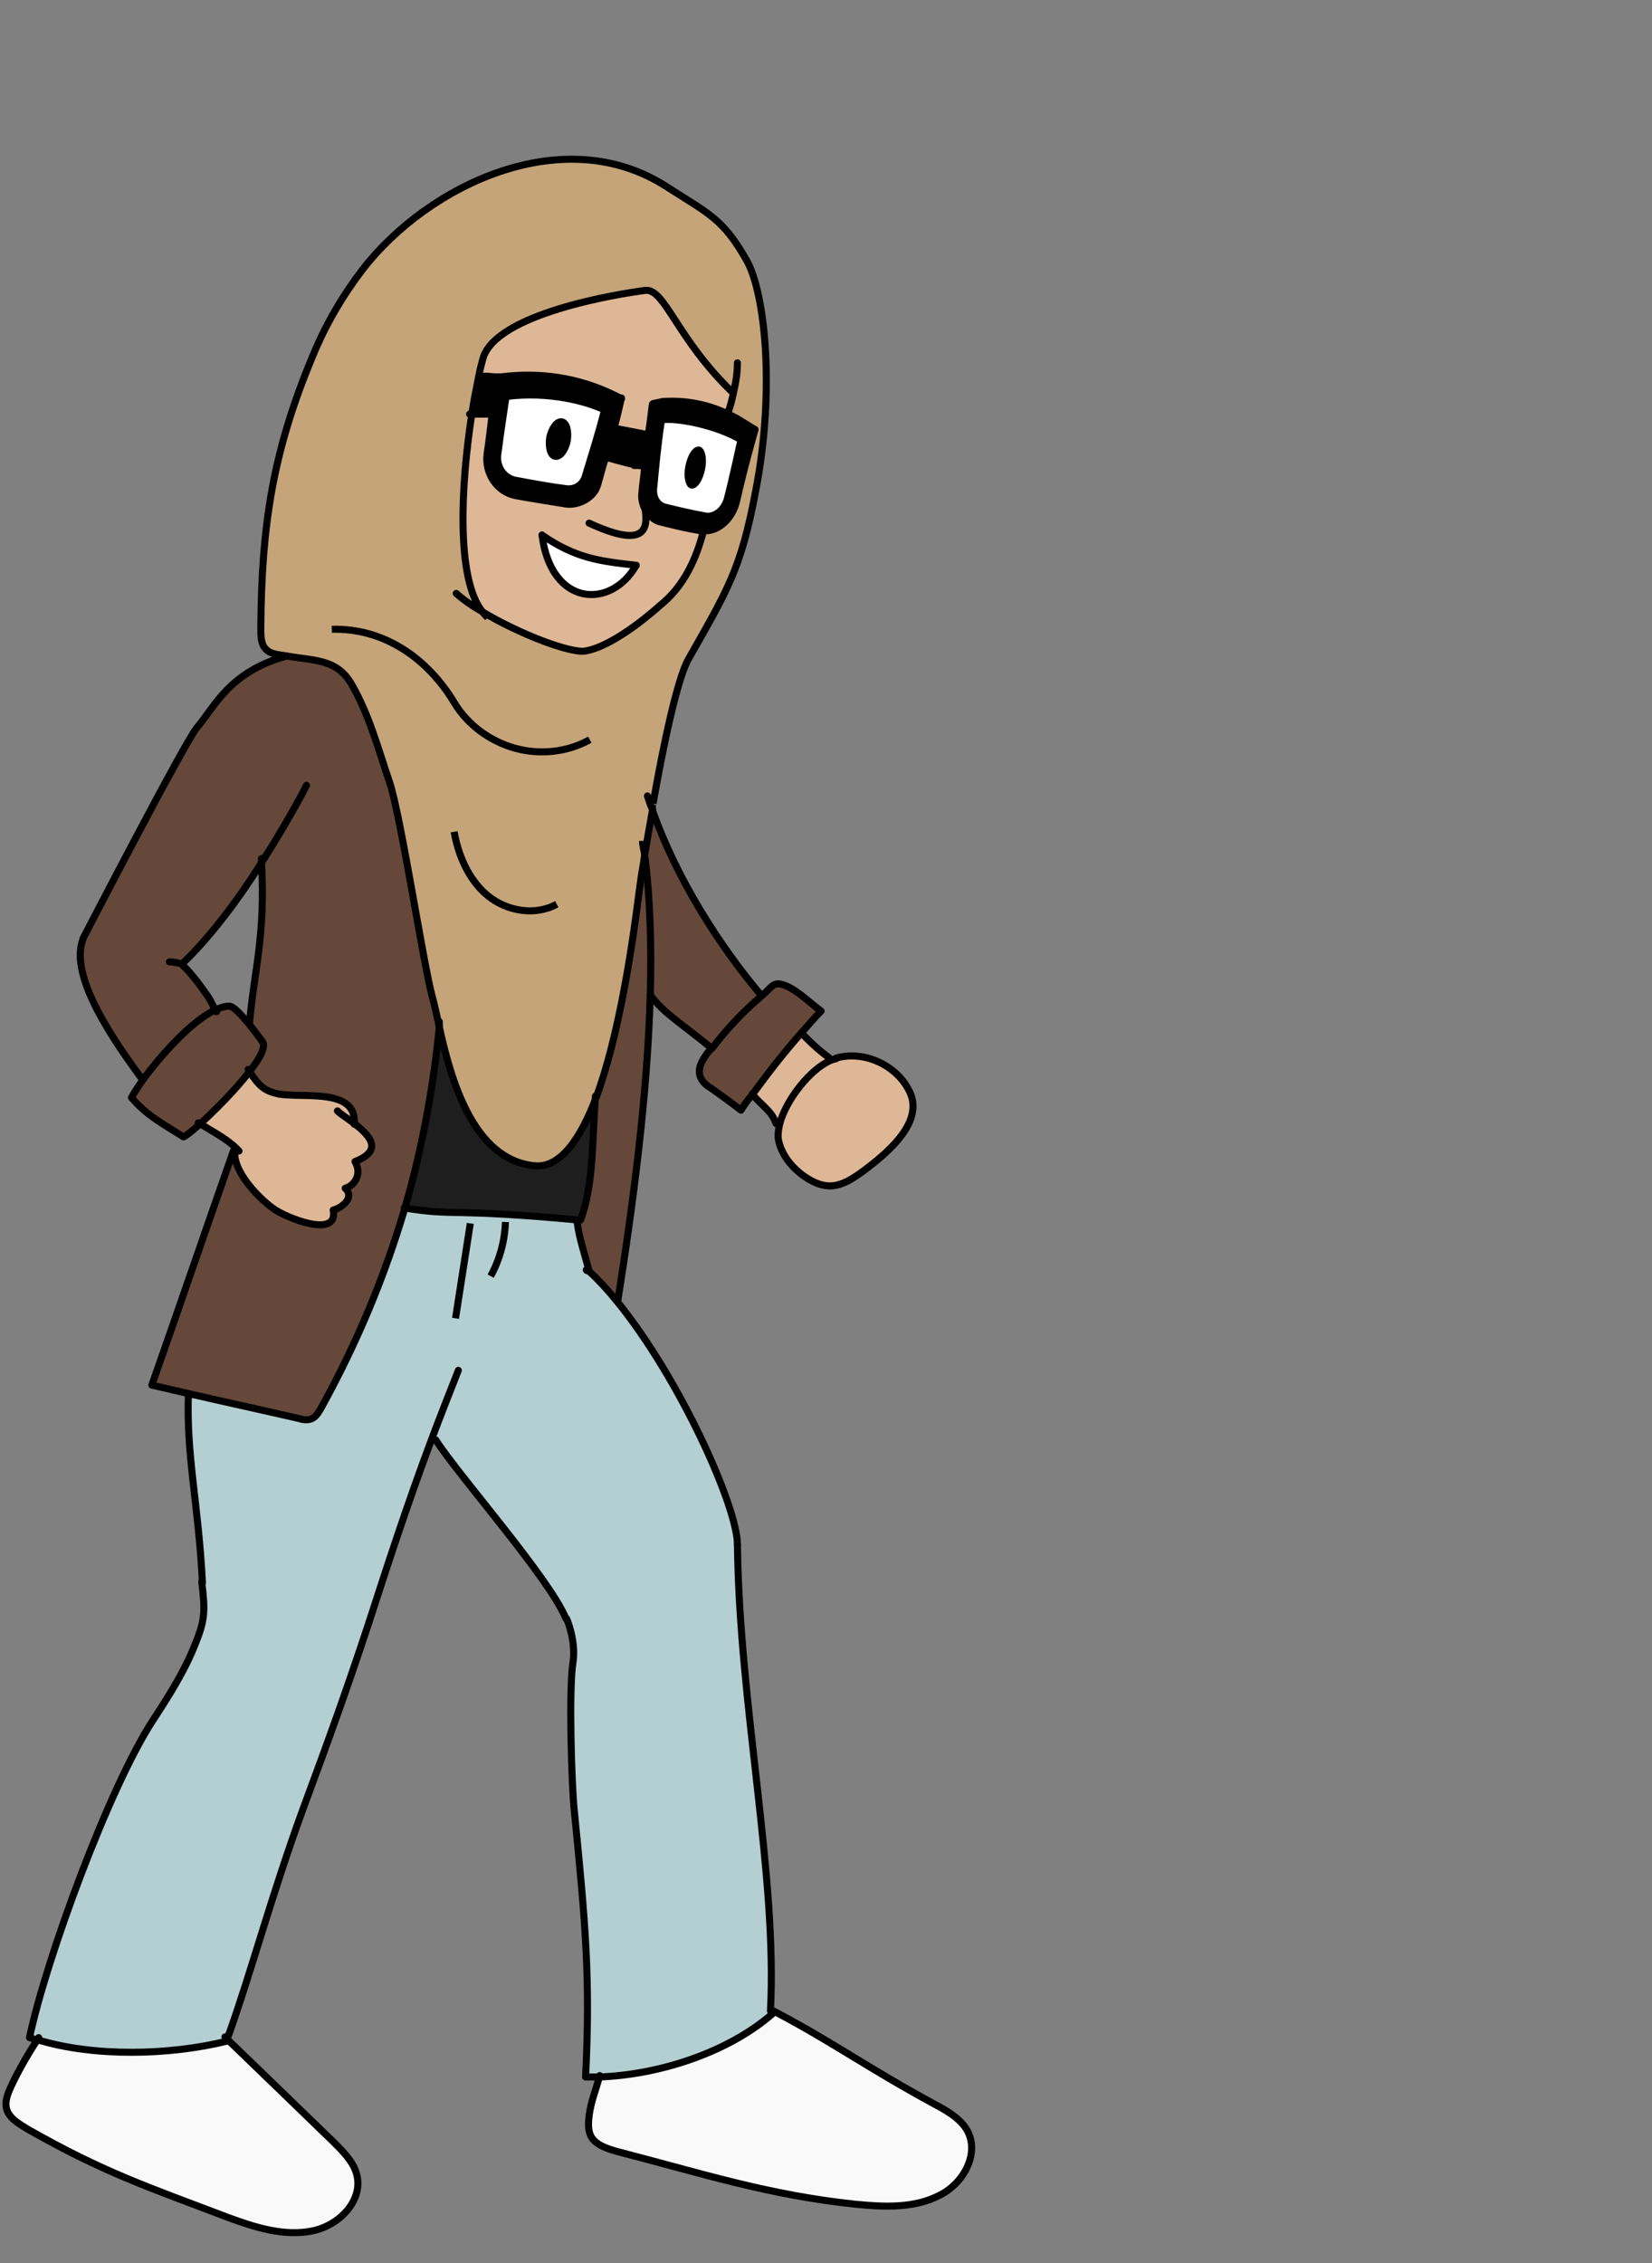 <?xml version="1.0" encoding="UTF-8"?><svg id="asia" xmlns="http://www.w3.org/2000/svg" width="235" height="321.9" viewBox="0 0 235 321.9"><rect x="0" y="0" width="235" height="321.9" fill="#808080" stroke="none"/><defs><style>.cls-1{stroke-linecap:round;stroke-linejoin:round;}.cls-1,.cls-2{fill:none;stroke:#000;}.cls-2{stroke-miterlimit:10;}.cls-3,.cls-4,.cls-5,.cls-6,.cls-7,.cls-8,.cls-9,.cls-10,.cls-11{stroke-width:0px;}.cls-4{fill:#f9f9f9;}.cls-5{fill:#3a3a3a;}.cls-6{fill:#1e1e1e;}.cls-7{fill:#c5a479;}.cls-8{fill:#deb796;}.cls-9{fill:#b3cfd2;}.cls-10{fill:#65483a;}.cls-11{fill:#fff;}</style></defs><path class="cls-4" d="M137.3,302.7c2.1,3.2-.2,7.7-3.7,9.5-3.6,1.8-7.9,1.7-12,1.3-12.4-1.2-21.9-4.3-33.9-7.5-1.4-.4-3-.9-3.7-2.1-.5-.9-.4-2-.3-3,.3-2.1.9-3.6,1.5-5.6,8.6-.3,18.4-3.5,24.7-9v-.2c8.4,4.4,13.4,8,23,13.2,1.7.9,3.4,1.8,4.4,3.4Z"/><path class="cls-8" d="M129.5,155.6c1.7,3.9-2.7,8-6.1,10.6-3.4,2.6-5.5,3.6-9,1.2-1.7-1.2-3.1-2.9-3.6-4.9-.2-.7-.1-1.6.1-2.5.9-3.5,4.4-7.9,7.3-9.1.2,0,.5-.2.7-.2,4.1-1.3,8.9,1,10.6,5Z"/><path class="cls-8" d="M118.1,150.5l.2.3c-2.9,1.2-6.4,5.6-7.3,9.1h-.4c-.7-2-2.1-2.6-3.4-4.3,2.2-3,4.5-6,7-8.8,1.7,1.8,2.7,2.6,4,3.6Z"/><path class="cls-9" d="M5.3,290.1c-.4,0-.7-.2-1.1-.3,2.3-11,11.3-35.6,17.6-45.2,2.1-3.2,4.5-7,5.9-10.6,1.5-3.6,1.5-4.9,1-9-.6-11.5-2.3-17.9-2-26.8,5.2,1.2,10.3,2.3,15.5,3.5.7.2,1.6.3,2.2,0,.5-.3.8-.8,1.1-1.3,5.1-9.4,9.1-18.8,12-28.6,7.4,1.2,6.1,0,24.6,1.7v.3c.3,2.4,1.1,4.6,1.7,7,0,0,0,0,0,0,1.3,1.2,2.6,2.6,3.9,4.2,8.9,11,17.2,29.3,17.2,34.7.3,23.2,5.7,47,4.7,66.3h.3c0,0,.2.1.3.2v.2c-6.5,5.4-16.3,8.7-24.9,9-.7,0-1.3,0-1.9,0,.7-14,0-21.7-1.6-37.8-.4-3.7-.8-17.4-.2-21.1.5-3.1-.9-6.3-.9-6.3-2.4-5.7-15.6-20.6-18.5-25.4h-.6c-3.6,9.5-6.5,18.5-8.9,25.9-3.2,9.7-5.7,16.6-9.4,26.6-4.5,12.3-7.4,23.3-10.6,32.2l-.4.3c0,0,.2.2.3.3l-.2.2c-8.1,2-18.8,2.3-27-.2Z"/><path class="cls-10" d="M116.8,143.8c-1,1-1.9,2-2.8,3.1-2.5,2.8-4.8,5.7-7,8.8-.5.7-1.1,1.5-1.6,2.2-1.4-1-2.8-2-4.2-3.1-.6-.5-1.3-1-1.6-1.7-.4-1.1.3-2.3,1-3.3.2-.3.4-.5.6-.7,2.1-2.7,4.5-5.2,7.1-7.5,1.6-1.4,1.6-2.1,3.4-1.4,1.7.6,3.5,2.5,5,3.6Z"/><path class="cls-7" d="M62.5,146c-.4-1.8-.7-3.3-1-4.3-1.3-4.8-4.6-25.8-6.1-30.6-1.6-4.7-2.9-9.6-5.4-13.9-2-3.5-5.2-3.2-9.2-4-1.1-.2-2.2-.3-3-1-.7-.7-.7-1.9-.7-2.9.2-14.7,1.8-25.2,7.4-38.8,1.8-4.4,4.2-8.5,7.1-12.3,9.4-12.1,28.7-21.2,43.3-11.7,5.9,3.8,8,4.5,11.4,10.6,2.5,4.6,3.9,18.2,1.2,32.6-2.2,11.2-4,14-9.6,24-1.7,3-3.6,12.5-5,20.5v.8c-.6,2.3-.9,4.5-1.2,6.3-.3,1.6-.5,3-.6,3.9-.6,3.5-2.3,19.8-6.3,30.6-2.2,5.9-5.1,10.1-8.8,9.7-8.7-.9-11.9-12.5-13.5-19.7ZM104.3,56c-8.1-7.7-9.8-15-12.6-14.7-3.9.5-21.3,3.3-23.1,9.7-.2.7-.4,1.5-.6,2.5-.3,1.6-.7,3.4-1,5.5-1.5,9.7-2.3,23.4,1.6,28.1,5.3,3.2,12.4,5.9,14.6,5.6,4.3-.7,10.7-6.5,10.7-6.5,3.4-2.7,5.2-6.7,6.2-10.7,2.1.2,4.1-1.6,4.7-4.3,1.2-5,2.2-8.6,2.6-10.1l-2.6-1.6c-.4-.2-.8-.4-1.2-.6.3-.9.6-1.8.8-2.9Z"/><path class="cls-3" d="M105.4,62.5s0,0,0,.1c-3.7-2.2-9.3-3.2-11.4-2.9-.6,4-.8,6.5-1.1,9.6-.1,1.3.5,2.5,1.5,2.8,2,.5,3.7.9,5.9,1.3,1.3.2,2.7-.9,3.1-2.6.8-3.1,1.7-7.4,1.9-8.2,0,0,0,0,0-.1ZM91.9,72.6c-.4-.7-.7-1.6-.6-2.5.1-1.3.3-2.5.4-3.7.2-1.5.3-2.9.5-4.5.2-1.3.4-2.8.6-4.5l1.4-.3c3.2-.2,6.4.4,9.3,1.8.4.2.8.4,1.2.6l2.6,1.6c-.4,1.5-1.5,5.2-2.6,10.1-.6,2.6-2.6,4.4-4.7,4.3-.1,0-.3,0-.4,0-2.3-.4-3.9-.8-5.9-1.3-.7-.2-1.4-.8-1.9-1.5Z"/><path class="cls-5" d="M105.4,62.5s0,0,0,.1c0,0,0,0,0-.1Z"/><path class="cls-10" d="M108.4,141.6c-2.6,2.2-5,4.7-7.1,7.5l-.3-.2c-4.4-3.6-6.6-4.8-8.5-7.4.2-7.1,0-13.8-.8-20.1.3-1.8.7-4,1.1-6.3,3.4,9.7,9.5,19.3,15.6,26.5Z"/><path class="cls-11" d="M105.4,62.6c-.2.8-1.1,5.1-1.9,8.2-.4,1.7-1.8,2.8-3.1,2.6-2.2-.4-3.9-.8-5.9-1.3-1-.3-1.7-1.4-1.5-2.8.3-3.1.5-5.6,1.1-9.6,2.1-.3,7.7.7,11.4,2.9ZM99.8,66.7c.3-1.4,0-2.6-.4-2.7-.5,0-1.1.9-1.4,2.3-.3,1.4,0,2.6.4,2.7.5,0,1.1-.9,1.4-2.3Z"/><path class="cls-8" d="M104.3,56c-.2,1.1-.5,2-.8,2.9-2.9-1.4-6-2-9.3-1.8l-1.4.3c-.2,1.7-.4,3.1-.6,4.5h-.2c-1.4-.3-2.6-.5-4.6-.9h-.2c.4-1.4.7-2.8,1.1-4.4l-1.2-.6c-5-2.3-10.4-3.2-15.9-2.5h-.8c0,0,0,0,0,0-1.8,0-.4,0-2.3-.1h0c.2-1,.4-1.8.6-2.5,1.8-6.3,19.1-9.2,23.1-9.7,2.8-.4,4.5,6.9,12.6,14.7Z"/><path class="cls-8" d="M91.9,72.6c.5.8,1.1,1.3,1.9,1.5,2,.5,3.7.9,5.9,1.3.1,0,.2,0,.4,0-1,3.9-2.7,7.9-6.2,10.7,0,0-6.3,5.8-10.7,6.5-2.1.3-9.3-2.4-14.6-5.6-3.8-4.7-3-18.4-1.6-28.1,1.8,0,1,0,2.9,0-.2,1.6-.4,3.5-.7,5.5-.4,2.8,1.4,5.5,4.1,6,2.7.5,4.8.8,7.2,1.2,1.7.2,3.9-.9,4.4-2.7.4-1.3.7-2.6,1.1-3.8h.3c3.3.9,3.3.9,5,1.3h.3c-.1,1.2-.3,2.4-.4,3.7,0,.9.2,1.8.6,2.5ZM77.1,76.1c1.3,10.2,9.8,10.6,13.4,4.3-5.3-.6-8.6-1-13.4-4.3Z"/><path class="cls-3" d="M99.3,64c.5,0,.7,1.3.4,2.7s-.9,2.4-1.4,2.3c-.5,0-.7-1.3-.4-2.7.3-1.4.9-2.4,1.4-2.3Z"/><path class="cls-10" d="M92.5,141.5c-.4,14.2-2.4,29.5-4.6,43.4h-.1c-1.3-1.5-2.6-2.9-3.9-4.1,0,0,0,0,0,0-.6-2.4-1.5-4.5-1.7-7v-.3c.2,0,.3,0,.5,0,1.8-5,1.6-10.2,2.1-17.6,4-10.8,5.8-27.1,6.3-30.6.1-.9.4-2.3.6-3.9.8,6.2,1,13,.8,20.1Z"/><path class="cls-3" d="M92,61.8h.2c-.2,1.6-.4,3.1-.5,4.5h-.3c-1.7-.3-1.7-.4-5-1.2h-.3c.4-1.4.8-2.8,1.2-4.3h.2c2,.4,3.2.6,4.6.9Z"/><path class="cls-6" d="M84.7,156c-.5,7.3-.3,12.5-2.1,17.6-.2,0-.3,0-.5,0-18.4-1.7-17.2-.4-24.6-1.7,2.4-8.3,4-16.8,4.9-25.8,1.6,7.2,4.7,18.8,13.5,19.7,3.7.4,6.6-3.9,8.8-9.7Z"/><path class="cls-3" d="M70,59c.3-2.4.4-4.2.5-4.9v-.5c0,0,0,0,.1,0h.8c5.5-.8,10.9,0,15.9,2.4l1.2.6c-.4,1.6-.8,3.1-1.1,4.4-.4,1.5-.8,2.8-1.2,4.2-.4,1.2-.7,2.5-1.1,3.8-.5,1.8-2.7,3-4.4,2.7-2.5-.3-4.5-.7-7.2-1.2-2.7-.5-4.5-3.1-4.1-6,.3-2.1.5-3.9.7-5.5ZM72,56.3c-.1.8-.8,5.2-1.2,8.4-.2,1.7.9,3.3,2.5,3.6,2.7.5,4.8.9,7.2,1.2,1.3.2,2.5-.6,2.8-1.9.9-3,1.7-5.4,2.7-9.3-2.5-1.2-8-2.7-14-1.9Z"/><path class="cls-11" d="M90.5,80.4c-3.6,6.3-12.1,5.9-13.4-4.3,4.8,3.3,8.1,3.7,13.4,4.3Z"/><path class="cls-11" d="M86,58.2c-1,3.9-1.8,6.3-2.7,9.3-.4,1.3-1.6,2.1-2.8,1.9-2.4-.3-4.5-.7-7.2-1.2-1.6-.3-2.7-1.9-2.5-3.6.4-3.2,1.1-7.6,1.2-8.4,6-.8,11.5.7,14,1.9ZM80.7,62.7c.3-1.3,0-2.5-.8-2.7-.7-.1-1.4.8-1.7,2.2-.3,1.3,0,2.5.8,2.7.7.1,1.4-.8,1.7-2.2Z"/><path class="cls-3" d="M79.9,60.1c.7.1,1,1.3.8,2.7-.3,1.3-1,2.3-1.7,2.2-.7-.1-1-1.3-.8-2.7.3-1.3,1-2.3,1.7-2.2Z"/><path class="cls-3" d="M70.5,53.6v.5c0,.7-.2,2.5-.5,4.9-1.9,0-1.1,0-2.9,0,.3-2,.7-3.9,1-5.5h0c1.9,0,.5,0,2.3.1Z"/><path class="cls-10" d="M25.9,137h0c1.2,1.1,2.3,2.5,3.7,4.6.4.5.7,1.2,1.1,2-3.5,1.5-7.8,6.4-10.4,10-3.6-4.9-10.6-14.6-8.5-20,0,0,14.5-27.8,16.2-30,2.4-3,4.6-8,12.8-10.2,4,.7,7.1.4,9.2,4,2.5,4.3,3.8,9.2,5.4,13.9,1.6,4.7,4.8,25.8,6.1,30.6.3,1,.6,2.5,1,4.3-.9,9-2.5,17.5-4.9,25.8-2.9,9.8-6.8,19.2-12,28.6-.3.5-.6,1-1.1,1.3-.7.4-1.5.2-2.2,0-5.2-1.2-10.3-2.3-15.5-3.5-1.7-.4-3.5-.8-5.2-1.2,3.9-11.1,7.7-22.2,11.6-33.3h.3c-.3,2.9,3.3,6.6,5.5,8.1,1.6,1.2,9.3,4.3,8.5.2,1-.2,3.2-1.7,1.7-3.1,1.2-.4,2.5-2,1.4-3.8,4.1-1.6,2.1-3.7-.1-5.4.3-5.2-7.2-3.7-10.7-4.3-2.1-.4-2.9-1.2-4.2-3.2,1.5-1.9,2.3-3.6,1.8-4.3-.3-.4-1.1-1.5-2-2.6h.2c.6-7.3,2.3-12.4,1.7-22.8-3.3,5.1-7.3,10.6-11.3,14.4,0,0,0,0,0,0Z"/><path class="cls-4" d="M50.7,309.1c1.1,3.7-2.4,7.4-6.3,8.2-4,.8-8.1-.4-11.9-1.9-11.6-4.4-17.9-6.4-28.6-12.6-1.3-.7-2.7-1.6-3-3-.2-1,.2-2,.6-2.9,1.1-2.3,2.4-4.6,3.8-6.8,8.1,2.5,18.9,2.2,27,.2l.2-.2c5.3,5.1,8.7,8.4,15,14.5,1.3,1.3,2.7,2.7,3.2,4.4Z"/><path class="cls-8" d="M50.4,159.9c2.2,1.7,4.2,3.8.1,5.4,1.1,1.9-.2,3.5-1.4,3.8,1.5,1.4-.7,2.9-1.7,3.1.8,4.2-6.9,1-8.5-.2-2.1-1.5-5.7-5.2-5.5-8.1,0-.2,0-.4,0-.6-1.2-1.1-3.1-2.3-5.2-3.5,2.1-1.9,5.1-4.9,7.1-7.5,1.3,1.9,2.1,2.7,4.2,3.2,3.6.6,11.1-.9,10.7,4.3Z"/><path class="cls-10" d="M30.7,143.6c.7-.3,1.3-.5,1.9-.5.6,0,1.7,1.2,2.7,2.4.9,1.1,1.7,2.2,2,2.6.6.7-.3,2.4-1.8,4.3-2,2.6-5,5.6-7.1,7.5-1.2,1.1-2.2,1.8-2.3,1.8-2.8-1.8-5.2-3-7.4-5.6.4-.7.9-1.5,1.6-2.5,2.6-3.5,6.9-8.4,10.4-10Z"/><path class="cls-1" d="M100.1,75.3s0,0,0,.1c-1,3.9-2.7,7.9-6.2,10.7,0,0-6.3,5.8-10.7,6.5-2.1.3-9.3-2.4-14.6-5.6-1.4-.8-2.7-1.7-3.7-2.6"/><path class="cls-2" d="M104.3,56c-.2,1.1-.5,2-.8,2.9,0,.1,0,.3-.1.4"/><path class="cls-1" d="M104.9,51.6c0,1.7-.3,3.1-.6,4.4"/><path class="cls-1" d="M91.8,72.1c0,.2,0,.3,0,.5.3,2.4.2,5.6-8,1.8"/><path class="cls-1" d="M90.5,80.4c-5.3-.6-8.6-1-13.4-4.3"/><path class="cls-1" d="M90.5,80.4c-3.6,6.3-12.1,5.9-13.4-4.3"/><path class="cls-1" d="M57.5,171.8s0,0,0,0c7.4,1.2,6.1,0,24.6,1.7.2,0,.3,0,.5,0,1.8-5,1.6-10.2,2.1-17.6h0"/><path class="cls-1" d="M37.2,122.1c0,.2,0,.4,0,.6.6,10.4-1.1,15.6-1.7,22.8"/><path class="cls-1" d="M107,155.6c1.4,1.7,2.7,2.3,3.4,4.2"/><path class="cls-1" d="M92.5,141.5c1.9,2.6,4.1,3.8,8.5,7.4"/><path class="cls-1" d="M114,146.9c1.7,1.8,2.7,2.6,4,3.6"/><path class="cls-2" d="M92.8,115.2c3.4,9.7,9.5,19.3,15.6,26.5"/><path class="cls-1" d="M92.1,113.2c.2.6.4,1.3.7,1.9"/><path class="cls-1" d="M118.9,150.6c-.2,0-.4.1-.7.2-2.9,1.2-6.4,5.6-7.3,9.1-.2.9-.3,1.8-.1,2.5.5,2,1.9,3.7,3.6,4.9,3.5,2.4,5.6,1.4,9-1.2,3.4-2.6,7.8-6.6,6.1-10.6-1.7-3.9-6.5-6.2-10.6-5"/><path class="cls-1" d="M52.5,230.7c2.4-7.4,5.3-16.4,8.9-26,1.2-3.2,2.5-6.5,3.8-9.8"/><path class="cls-1" d="M26.8,198.3c-.3,8.9,1.4,15.3,2,26.8"/><path class="cls-1" d="M52.5,230.7c-3.2,9.7-5.7,16.6-9.4,26.6-4.5,12.3-7.4,23.3-10.6,32.2"/><path class="cls-1" d="M32.3,290.3c-8.1,2-18.8,2.3-27-.2-.4,0-.7-.2-1.1-.3,2.3-11,11.3-35.6,17.6-45.2,2.1-3.2,4.5-7,5.9-10.6,1.5-3.6,1.5-4.9,1-9"/><path class="cls-1" d="M104.9,219.7c0-5.4-8.2-23.7-17.2-34.7-1.3-1.6-2.6-3-3.9-4.2"/><path class="cls-1" d="M62,204.8c3,4.8,16.2,19.7,18.5,25.4"/><path class="cls-1" d="M80.6,230.2s1.4,3.2.9,6.3c-.6,3.7-.2,17.4.2,21.1,1.6,16.1,2.3,23.8,1.6,37.8.6,0,1.3,0,1.9,0,8.6-.3,18.4-3.5,24.7-9"/><path class="cls-1" d="M104.9,219.7c.3,23.2,5.7,47,4.7,66.3h0"/><path class="cls-1" d="M85.3,295.2s0,0,0,.1c-.6,2.1-1.2,3.5-1.5,5.6-.1,1-.2,2.1.3,3,.7,1.2,2.3,1.7,3.7,2.1,12,3.1,21.5,6.2,33.9,7.5,4.1.4,8.4.6,12-1.3,3.6-1.8,5.8-6.3,3.7-9.5-1-1.5-2.7-2.5-4.4-3.4-9.6-5.2-14.6-8.9-22.8-13.2,0,0-.2-.1-.3-.1"/><path class="cls-1" d="M5.5,289.8c0,.1-.1.2-.2.3-1.4,2.2-2.7,4.4-3.8,6.8-.4.9-.8,1.9-.6,2.9.3,1.4,1.7,2.2,3,3,10.7,6.1,17,8.2,28.6,12.6,3.8,1.4,7.9,2.7,11.9,1.9,4-.8,7.4-4.5,6.3-8.2-.5-1.7-1.9-3.1-3.2-4.4-6.3-6.1-9.7-9.4-15-14.5,0,0-.2-.2-.3-.3,0,0-.1-.1-.2-.2"/><path class="cls-2" d="M92.9,114.3c1.4-8,3.4-17.6,5-20.5,5.6-9.9,7.5-12.8,9.6-24,2.8-14.4,1.3-28-1.2-32.6-3.4-6.1-5.5-6.8-11.4-10.6-14.6-9.5-33.9-.4-43.3,11.7-2.9,3.8-5.3,7.9-7.1,12.3-5.7,13.6-7.3,24.1-7.4,38.8,0,1,0,2.2.7,2.9.7.8,1.9.8,3,1,4,.7,7.1.4,9.2,4,2.5,4.3,3.8,9.2,5.4,13.9,1.6,4.7,4.8,25.8,6.1,30.6.3,1,.6,2.5,1,4.3,1.6,7.2,4.7,18.8,13.5,19.7,3.7.4,6.6-3.9,8.8-9.7,4-10.8,5.8-27.1,6.3-30.6.1-.9.4-2.3.6-3.9.3-1.8.7-4,1.1-6.3v-.8"/><path class="cls-1" d="M24.1,136.8c.7,0,1.3.2,1.8.3,0,0,0,0,0,0,4-3.8,8.1-9.3,11.3-14.4,3-4.7,5.4-9,6.4-11"/><path class="cls-1" d="M40.8,93.3c-8.2,2.2-10.3,7.3-12.8,10.2-1.8,2.2-16.2,30-16.2,30"/><path class="cls-1" d="M28.2,159.7c0,0,.2,0,.2.1,2,1.2,4,2.3,5.2,3.5.1.1.2.2.4.4"/><path class="cls-1" d="M11.8,133.6c-2.1,5.4,4.9,15.1,8.5,20,0,0,0,0,0,0"/><path class="cls-1" d="M30.8,143.9c0-.1,0-.2-.2-.3-.4-.8-.7-1.4-1.1-2-1.4-2-2.5-3.4-3.7-4.5"/><path class="cls-1" d="M39.7,155.6c-2.1-.4-2.9-1.2-4.2-3.2,0-.1-.1-.2-.2-.3"/><path class="cls-1" d="M48,158c.5.5,1.5,1.1,2.4,1.8,2.2,1.7,4.2,3.8.1,5.4,1.1,1.9-.2,3.5-1.4,3.8,1.5,1.4-.7,2.9-1.7,3.1.8,4.2-6.9,1-8.5-.2-2.1-1.5-5.7-5.2-5.5-8.1,0-.2,0-.4,0-.6"/><path class="cls-1" d="M39.7,155.6c3.6.6,11.1-.9,10.7,4.3h0"/><path class="cls-1" d="M30.7,143.6c.7-.3,1.3-.5,1.9-.5.6,0,1.7,1.2,2.7,2.4.9,1.1,1.7,2.2,2,2.6.6.7-.3,2.4-1.8,4.3-2,2.6-5,5.6-7.1,7.5-1.2,1.1-2.2,1.8-2.3,1.8-2.8-1.8-5.2-3-7.4-5.6.4-.7.9-1.5,1.6-2.5,2.6-3.5,6.9-8.4,10.4-10Z"/><path class="cls-1" d="M62.5,145.3c0,.2,0,.5,0,.7-.9,9-2.5,17.5-4.9,25.8-2.9,9.8-6.8,19.2-12,28.6-.3.5-.6,1-1.1,1.3-.7.4-1.5.2-2.2,0-5.2-1.2-10.3-2.3-15.5-3.5-1.7-.4-3.5-.8-5.2-1.2,3.9-11.1,7.7-22.2,11.6-33.3"/><path class="cls-1" d="M92.5,141.5c-.4,14.2-2.4,29.5-4.6,43.4"/><path class="cls-2" d="M91.4,119.6c0,.6.2,1.3.3,1.9.8,6.2,1,13,.8,20.1"/><path class="cls-1" d="M101.2,149.1c-.2.2-.4.5-.6.7-.7,1-1.4,2.1-1,3.3.3.8.9,1.3,1.6,1.7,1.4,1,2.8,2,4.2,3.1.5-.8,1-1.5,1.6-2.2,2.2-3,4.5-6,7-8.8.9-1,1.8-2.1,2.8-3.1-1.5-1.1-3.3-2.9-5-3.6-1.8-.7-1.8,0-3.4,1.4-2.6,2.2-5,4.7-7.1,7.5Z"/><path class="cls-1" d="M83.8,180.8s0,0,0,0c0-.1-.4,0-.4-.2"/><path class="cls-1" d="M82.1,173.8c.3,2.4,1.1,4.6,1.7,7"/><path class="cls-2" d="M104.5,56.1s0,0-.1-.1c-8.1-7.7-9.8-15-12.6-14.7-3.9.5-21.3,3.3-23.1,9.7-.2.7-.4,1.5-.6,2.5-.3,1.6-.7,3.4-1,5.5-1.5,9.7-2.3,23.4,1.6,28.1.2.3.5.5.7.8"/><path class="cls-2" d="M66.9,174c-.7,4.5-1.4,9-2.1,13.5"/><path class="cls-2" d="M71.9,173.8c-.1,2.7-.8,5.3-2.1,7.7"/><path class="cls-1" d="M98,66.3c-.3,1.4,0,2.6.4,2.7.5,0,1.1-.9,1.4-2.3s0-2.6-.4-2.7c-.5,0-1.1.9-1.4,2.3Z"/><line class="cls-1" x1="91.1" y1="61.7" x2="90.9" y2="61.7"/><line class="cls-1" x1="90.6" y1="66.2" x2="90.2" y2="66.2"/><path class="cls-1" d="M105.4,62.6c-.2.8-1.1,5.1-1.9,8.2-.4,1.7-1.8,2.8-3.1,2.6-2.2-.4-3.9-.8-5.9-1.3-1-.3-1.7-1.4-1.5-2.8.3-3.1.5-5.6,1.1-9.6,2.1-.3,7.7.7,11.4,2.9Z"/><path class="cls-1" d="M105.5,62.5s0,0,0,0c0,0,0,0,0,.1"/><path class="cls-1" d="M105.4,62.6s0,0,0-.1"/><path class="cls-1" d="M107.4,61.1c-.4,1.5-1.5,5.2-2.6,10.1-.6,2.6-2.6,4.4-4.7,4.3-.1,0-.3,0-.4,0-2.3-.4-3.9-.8-5.9-1.3-.7-.2-1.4-.8-1.9-1.5-.4-.7-.7-1.6-.6-2.5.1-1.3.3-2.5.4-3.7.2-1.5.3-2.9.5-4.5.2-1.3.4-2.8.6-4.5"/><path class="cls-1" d="M92,61.8c-1.4-.3-2.6-.5-4.6-.9"/><path class="cls-1" d="M91.4,66.3c-1.7-.3-1.7-.3-5-1.2"/><path class="cls-1" d="M107.4,61.1l-2.6-1.6c-.4-.2-.8-.4-1.2-.6-2.9-1.4-6-2-9.3-1.8l-1.4.3"/><path class="cls-1" d="M80.7,62.7c-.3,1.3-1,2.3-1.7,2.2-.7-.1-1-1.3-.8-2.7.3-1.3,1-2.3,1.7-2.2.7.1,1,1.3.8,2.7Z"/><path class="cls-1" d="M72,56.3c-.1.8-.8,5.2-1.2,8.4-.2,1.7.9,3.3,2.5,3.6,2.7.5,4.8.9,7.2,1.2,1.3.2,2.5-.6,2.8-1.9.9-3,1.7-5.4,2.7-9.3-2.5-1.2-8-2.7-14-1.9Z"/><path class="cls-1" d="M72,56.3s0,0,0,0h0s0,0,0,0"/><path class="cls-1" d="M70.5,54.1c0,.7-.2,2.5-.5,4.9-.2,1.6-.4,3.5-.7,5.5-.4,2.8,1.4,5.5,4.1,6,2.7.5,4.8.8,7.2,1.2,1.7.2,3.9-.9,4.4-2.7.4-1.3.7-2.6,1.1-3.8.4-1.3.8-2.7,1.2-4.2.4-1.3.7-2.7,1.1-4.4"/><path class="cls-1" d="M68.2,53.5c1.9,0,.5,0,2.3.1h0s.8,0,.8,0c5.5-.7,10.9.1,15.9,2.5l1.2.6"/><path class="cls-1" d="M66.8,58.9c.1,0,.2,0,.3,0,1.8,0,1,0,2.9,0,0,0,.1,0,.2,0"/><path class="cls-2" d="M47.2,89.5c7.4-.2,13.6,4.1,17.4,10.4,1.9,3.2,5.1,5.5,8.6,6.5,3.6,1,7.5.6,10.7-1.2"/><path class="cls-2" d="M64.6,118.3c.6,3.4,2.1,6.9,4.8,9.1,2.7,2.2,6.7,2.9,9.8,1.2"/></svg>